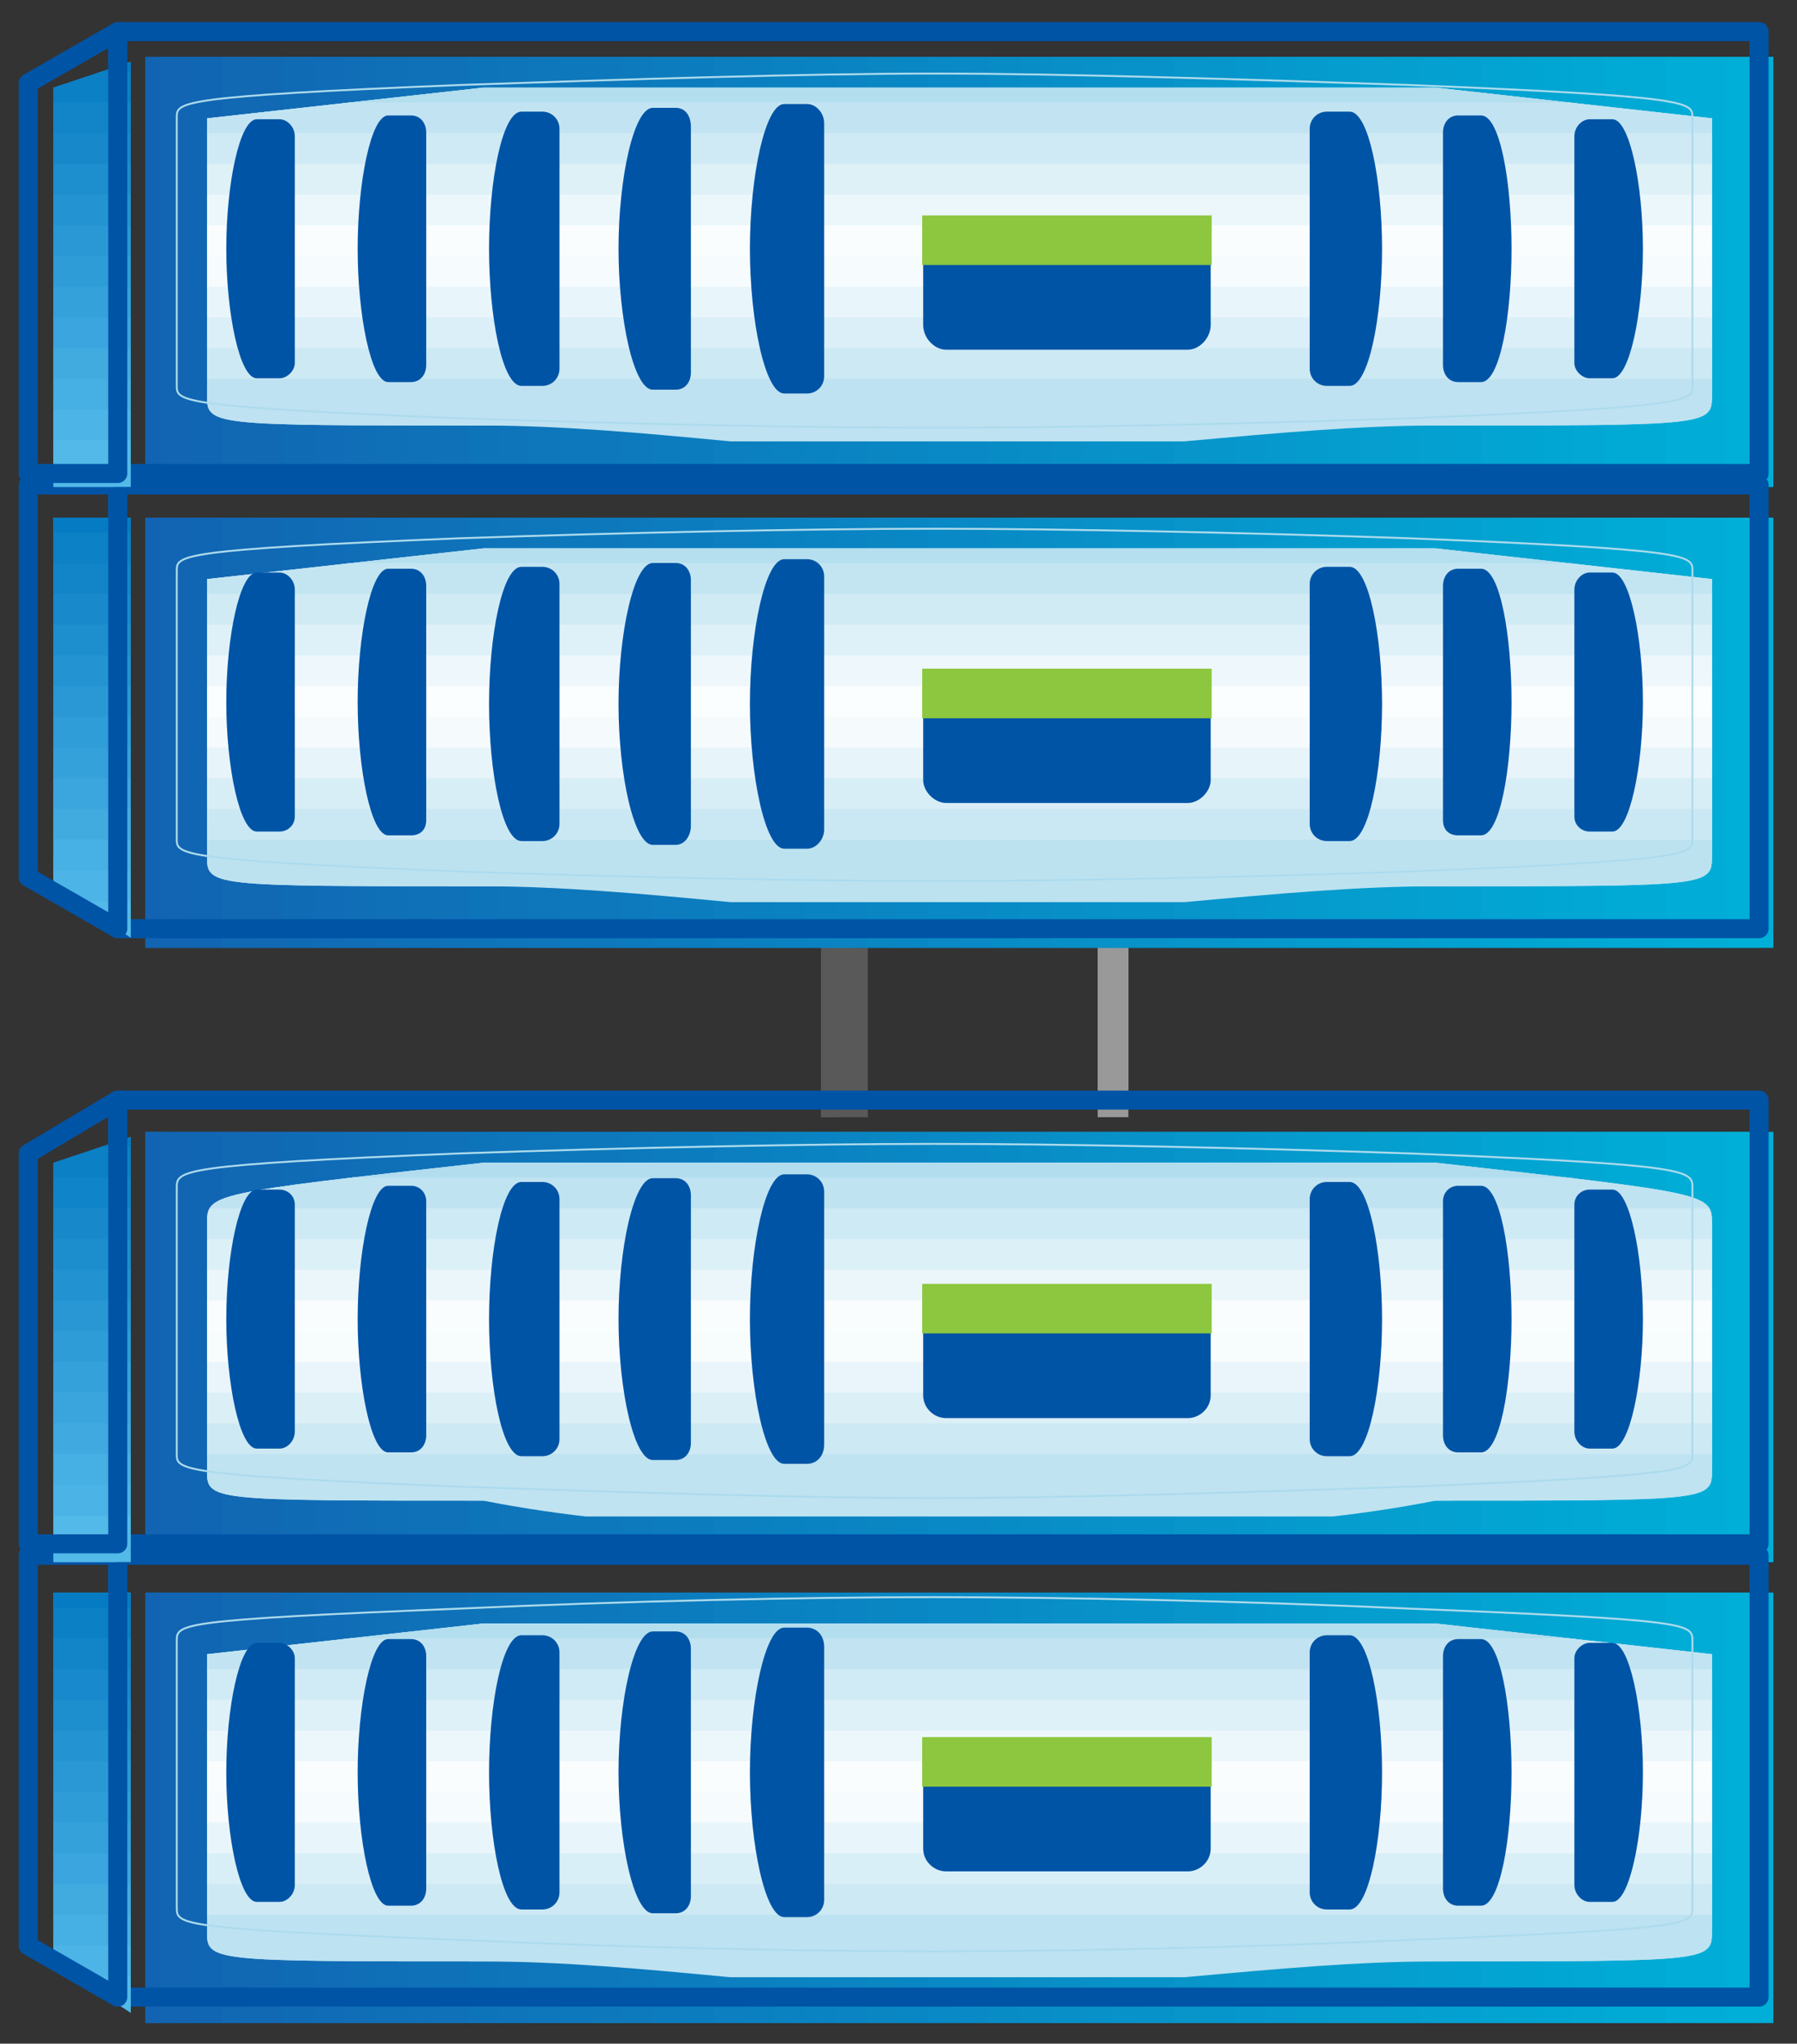 <svg xmlns="http://www.w3.org/2000/svg" xmlns:xlink="http://www.w3.org/1999/xlink" version="1.1" width="56.693" height="64.46">
  <rect width="100%" height="100%" fill="#333333" stroke="none"/>
  <title><![CDATA[FAS3000 Cluster]]></title>
  <g transform=" scale(1) ">
    <!--converted by libvisio2svg-->
    <g transform=" translate(-1.219,-1.112) ">
      <!--emf-blob start-->
      <g transform="translate(0.969, 0.969)">
        <defs>
          <clipPath id="clip-184803526">
            <path d="M 26.16,30.036 L 28.098,30.036 L 28.098,35.849 L 26.16,35.849 L 26.16,30.036 Z Z"/>
          </clipPath>
        </defs>
        <path clip-path="url(#clip-184803526)" d="M 25.191,29.067 L 25.191,34.88 L 26.16,34.88 L 26.16,29.067 L 25.191,29.067 Z" stroke-width="1px" stroke="#7C7C7C" fill="#7C7C7C"/>
        <path clip-path="url(#clip-184803526)" d="M 26.16,29.067 L 26.16,34.88 L 27.129,34.88 L 27.129,29.067 L 26.16,29.067 Z" stroke-width="1px" stroke="#595959" fill="#595959"/>
        <defs>
          <clipPath id="clip-412776091">
            <path d="M 34.88,30.036 L 35.849,30.036 L 35.849,35.849 L 34.88,35.849 L 34.88,30.036 Z Z"/>
          </clipPath>
        </defs>
        <path clip-path="url(#clip-412776091)" d="M 33.911,29.067 L 33.911,34.88 L 34.88,34.88 L 34.88,29.067 L 33.911,29.067 Z" stroke-width="1px" stroke="#3C3C3C" fill="#3C3C3C"/>
        <path clip-path="url(#clip-412776091)" d="M 34.88,29.067 L 34.88,34.88 L 35.849,34.88 L 35.849,29.067 L 34.88,29.067 Z" stroke-width="1px" stroke="#999999" fill="#999999"/>
        <path d="M 4.845,15.502 L 56.196,15.502 L 56.196,1.938 L 4.845,1.938 L 4.845,15.502 Z M 4.845,30.036 L 56.196,30.036 L 56.196,16.471 L 4.845,16.471 L 4.845,30.036 Z M 4.845,49.413 L 56.196,49.413 L 56.196,35.849 L 4.845,35.849 L 4.845,49.413 Z M 4.845,63.947 L 56.196,63.947 L 56.196,50.382 L 4.845,50.382 L 4.845,63.947 Z " fill="none" stroke="none"/>
        <defs>
          <clipPath id="clip-1424268980">
            <path d="M 4.845,15.502 L 56.196,15.502 L 56.196,1.938 L 4.845,1.938 L 4.845,15.502 Z M 4.845,30.036 L 56.196,30.036 L 56.196,16.471 L 4.845,16.471 L 4.845,30.036 Z M 4.845,49.413 L 56.196,49.413 L 56.196,35.849 L 4.845,35.849 L 4.845,49.413 Z M 4.845,63.947 L 56.196,63.947 L 56.196,50.382 L 4.845,50.382 L 4.845,63.947 Z Z"/>
          </clipPath>
        </defs>
        <path clip-path="url(#clip-1424268980)" d="M 3.876,0.969 L 3.876,63.947 L 4.845,63.947 L 4.845,0.969 L 3.876,0.969 Z" stroke-width="1px" stroke="#00B0D8" fill="#00B0D8"/>
        <path clip-path="url(#clip-1424268980)" d="M 4.845,0.969 L 4.845,63.947 L 5.813,63.947 L 5.813,0.969 L 4.845,0.969 Z" stroke-width="1px" stroke="#1263B2" fill="#1263B2"/>
        <path clip-path="url(#clip-1424268980)" d="M 5.813,0.969 L 5.813,63.947 L 6.782,63.947 L 6.782,0.969 L 5.813,0.969 Z" stroke-width="1px" stroke="#1165B2" fill="#1165B2"/>
        <path clip-path="url(#clip-1424268980)" d="M 6.782,0.969 L 6.782,63.947 L 7.751,63.947 L 7.751,0.969 L 6.782,0.969 Z" stroke-width="1px" stroke="#1166B3" fill="#1166B3"/>
        <path clip-path="url(#clip-1424268980)" d="M 7.751,0.969 L 7.751,63.947 L 8.72,63.947 L 8.72,0.969 L 7.751,0.969 Z" stroke-width="1px" stroke="#1168B3" fill="#1168B3"/>
        <path clip-path="url(#clip-1424268980)" d="M 8.72,0.969 L 8.72,63.947 L 9.689,63.947 L 9.689,0.969 L 8.72,0.969 Z" stroke-width="1px" stroke="#1169B4" fill="#1169B4"/>
        <path clip-path="url(#clip-1424268980)" d="M 9.689,0.969 L 9.689,63.947 L 10.658,63.947 L 10.658,0.969 L 9.689,0.969 Z" stroke-width="1px" stroke="#106BB5" fill="#106BB5"/>
        <path clip-path="url(#clip-1424268980)" d="M 10.658,0.969 L 10.658,63.947 L 11.627,63.947 L 11.627,0.969 L 10.658,0.969 Z" stroke-width="1px" stroke="#106CB6" fill="#106CB6"/>
        <path clip-path="url(#clip-1424268980)" d="M 11.627,0.969 L 11.627,63.947 L 12.596,63.947 L 12.596,0.969 L 11.627,0.969 Z" stroke-width="1px" stroke="#106EB7" fill="#106EB7"/>
        <path clip-path="url(#clip-1424268980)" d="M 12.596,0.969 L 12.596,63.947 L 13.565,63.947 L 13.565,0.969 L 12.596,0.969 Z" stroke-width="1px" stroke="#0F6FB7" fill="#0F6FB7"/>
        <path clip-path="url(#clip-1424268980)" d="M 13.565,0.969 L 13.565,63.947 L 14.533,63.947 L 14.533,0.969 L 13.565,0.969 Z" stroke-width="1px" stroke="#0F71B8" fill="#0F71B8"/>
        <path clip-path="url(#clip-1424268980)" d="M 14.533,0.969 L 14.533,63.947 L 15.502,63.947 L 15.502,0.969 L 14.533,0.969 Z" stroke-width="1px" stroke="#0F72B9" fill="#0F72B9"/>
        <path clip-path="url(#clip-1424268980)" d="M 15.502,0.969 L 15.502,63.947 L 16.471,63.947 L 16.471,0.969 L 15.502,0.969 Z" stroke-width="1px" stroke="#0E74BA" fill="#0E74BA"/>
        <path clip-path="url(#clip-1424268980)" d="M 16.471,0.969 L 16.471,63.947 L 17.44,63.947 L 17.44,0.969 L 16.471,0.969 Z" stroke-width="1px" stroke="#0E75BA" fill="#0E75BA"/>
        <path clip-path="url(#clip-1424268980)" d="M 17.44,0.969 L 17.44,63.947 L 18.409,63.947 L 18.409,0.969 L 17.44,0.969 Z" stroke-width="1px" stroke="#0E77BB" fill="#0E77BB"/>
        <path clip-path="url(#clip-1424268980)" d="M 18.409,0.969 L 18.409,63.947 L 19.378,63.947 L 19.378,0.969 L 18.409,0.969 Z" stroke-width="1px" stroke="#0D78BC" fill="#0D78BC"/>
        <path clip-path="url(#clip-1424268980)" d="M 19.378,0.969 L 19.378,63.947 L 20.347,63.947 L 20.347,0.969 L 19.378,0.969 Z" stroke-width="1px" stroke="#0D79BC" fill="#0D79BC"/>
        <path clip-path="url(#clip-1424268980)" d="M 20.347,0.969 L 20.347,63.947 L 21.316,63.947 L 21.316,0.969 L 20.347,0.969 Z" stroke-width="1px" stroke="#0C7ABD" fill="#0C7ABD"/>
        <path clip-path="url(#clip-1424268980)" d="M 21.316,0.969 L 21.316,63.947 L 22.285,63.947 L 22.285,0.969 L 21.316,0.969 Z" stroke-width="1px" stroke="#0C7CBE" fill="#0C7CBE"/>
        <path clip-path="url(#clip-1424268980)" d="M 22.285,0.969 L 22.285,63.947 L 23.253,63.947 L 23.253,0.969 L 22.285,0.969 Z" stroke-width="1px" stroke="#0B7DBF" fill="#0B7DBF"/>
        <path clip-path="url(#clip-1424268980)" d="M 23.253,0.969 L 23.253,63.947 L 24.222,63.947 L 24.222,0.969 L 23.253,0.969 Z" stroke-width="1px" stroke="#0B7FC0" fill="#0B7FC0"/>
        <path clip-path="url(#clip-1424268980)" d="M 24.222,0.969 L 24.222,63.947 L 25.191,63.947 L 25.191,0.969 L 24.222,0.969 Z" stroke-width="1px" stroke="#0B80C0" fill="#0B80C0"/>
        <path clip-path="url(#clip-1424268980)" d="M 25.191,0.969 L 25.191,63.947 L 26.16,63.947 L 26.16,0.969 L 25.191,0.969 Z" stroke-width="1px" stroke="#0A82C1" fill="#0A82C1"/>
        <path clip-path="url(#clip-1424268980)" d="M 26.16,0.969 L 26.16,63.947 L 27.129,63.947 L 27.129,0.969 L 26.16,0.969 Z" stroke-width="1px" stroke="#0A83C2" fill="#0A83C2"/>
        <path clip-path="url(#clip-1424268980)" d="M 27.129,0.969 L 27.129,63.947 L 28.098,63.947 L 28.098,0.969 L 27.129,0.969 Z" stroke-width="1px" stroke="#0A84C2" fill="#0A84C2"/>
        <path clip-path="url(#clip-1424268980)" d="M 28.098,0.969 L 28.098,63.947 L 29.067,63.947 L 29.067,0.969 L 28.098,0.969 Z" stroke-width="1px" stroke="#0A86C3" fill="#0A86C3"/>
        <path clip-path="url(#clip-1424268980)" d="M 29.067,0.969 L 29.067,63.947 L 30.036,63.947 L 30.036,0.969 L 29.067,0.969 Z" stroke-width="1px" stroke="#0987C4" fill="#0987C4"/>
        <path clip-path="url(#clip-1424268980)" d="M 30.036,0.969 L 30.036,63.947 L 31.005,63.947 L 31.005,0.969 L 30.036,0.969 Z" stroke-width="1px" stroke="#0989C5" fill="#0989C5"/>
        <path clip-path="url(#clip-1424268980)" d="M 31.005,0.969 L 31.005,63.947 L 31.973,63.947 L 31.973,0.969 L 31.005,0.969 Z" stroke-width="1px" stroke="#098AC6" fill="#098AC6"/>
        <path clip-path="url(#clip-1424268980)" d="M 31.973,0.969 L 31.973,63.947 L 32.942,63.947 L 32.942,0.969 L 31.973,0.969 Z" stroke-width="1px" stroke="#088CC6" fill="#088CC6"/>
        <path clip-path="url(#clip-1424268980)" d="M 32.942,0.969 L 32.942,63.947 L 33.911,63.947 L 33.911,0.969 L 32.942,0.969 Z" stroke-width="1px" stroke="#088DC7" fill="#088DC7"/>
        <path clip-path="url(#clip-1424268980)" d="M 33.911,0.969 L 33.911,63.947 L 34.88,63.947 L 34.88,0.969 L 33.911,0.969 Z" stroke-width="1px" stroke="#088FC7" fill="#088FC7"/>
        <path clip-path="url(#clip-1424268980)" d="M 34.88,0.969 L 34.88,63.947 L 35.849,63.947 L 35.849,0.969 L 34.88,0.969 Z" stroke-width="1px" stroke="#0890C8" fill="#0890C8"/>
        <path clip-path="url(#clip-1424268980)" d="M 35.849,0.969 L 35.849,63.947 L 36.818,63.947 L 36.818,0.969 L 35.849,0.969 Z" stroke-width="1px" stroke="#0792C9" fill="#0792C9"/>
        <path clip-path="url(#clip-1424268980)" d="M 36.818,0.969 L 36.818,63.947 L 37.787,63.947 L 37.787,0.969 L 36.818,0.969 Z" stroke-width="1px" stroke="#0793C9" fill="#0793C9"/>
        <path clip-path="url(#clip-1424268980)" d="M 37.787,0.969 L 37.787,63.947 L 38.756,63.947 L 38.756,0.969 L 37.787,0.969 Z" stroke-width="1px" stroke="#0795CA" fill="#0795CA"/>
        <path clip-path="url(#clip-1424268980)" d="M 38.756,0.969 L 38.756,63.947 L 39.725,63.947 L 39.725,0.969 L 38.756,0.969 Z" stroke-width="1px" stroke="#0696CB" fill="#0696CB"/>
        <path clip-path="url(#clip-1424268980)" d="M 39.725,0.969 L 39.725,63.947 L 40.694,63.947 L 40.694,0.969 L 39.725,0.969 Z" stroke-width="1px" stroke="#0698CC" fill="#0698CC"/>
        <path clip-path="url(#clip-1424268980)" d="M 40.694,0.969 L 40.694,63.947 L 41.662,63.947 L 41.662,0.969 L 40.694,0.969 Z" stroke-width="1px" stroke="#0699CD" fill="#0699CD"/>
        <path clip-path="url(#clip-1424268980)" d="M 41.662,0.969 L 41.662,63.947 L 42.631,63.947 L 42.631,0.969 L 41.662,0.969 Z" stroke-width="1px" stroke="#059BCD" fill="#059BCD"/>
        <path clip-path="url(#clip-1424268980)" d="M 42.631,0.969 L 42.631,63.947 L 43.6,63.947 L 43.6,0.969 L 42.631,0.969 Z" stroke-width="1px" stroke="#059CCE" fill="#059CCE"/>
        <path clip-path="url(#clip-1424268980)" d="M 43.6,0.969 L 43.6,63.947 L 44.569,63.947 L 44.569,0.969 L 43.6,0.969 Z" stroke-width="1px" stroke="#059ECE" fill="#059ECE"/>
        <path clip-path="url(#clip-1424268980)" d="M 44.569,0.969 L 44.569,63.947 L 45.538,63.947 L 45.538,0.969 L 44.569,0.969 Z" stroke-width="1px" stroke="#049FCF" fill="#049FCF"/>
        <path clip-path="url(#clip-1424268980)" d="M 45.538,0.969 L 45.538,63.947 L 46.507,63.947 L 46.507,0.969 L 45.538,0.969 Z" stroke-width="1px" stroke="#04A0D0" fill="#04A0D0"/>
        <path clip-path="url(#clip-1424268980)" d="M 46.507,0.969 L 46.507,63.947 L 47.476,63.947 L 47.476,0.969 L 46.507,0.969 Z" stroke-width="1px" stroke="#03A1D1" fill="#03A1D1"/>
        <path clip-path="url(#clip-1424268980)" d="M 47.476,0.969 L 47.476,63.947 L 48.445,63.947 L 48.445,0.969 L 47.476,0.969 Z" stroke-width="1px" stroke="#03A3D2" fill="#03A3D2"/>
        <path clip-path="url(#clip-1424268980)" d="M 48.445,0.969 L 48.445,63.947 L 49.413,63.947 L 49.413,0.969 L 48.445,0.969 Z" stroke-width="1px" stroke="#02A4D2" fill="#02A4D2"/>
        <path clip-path="url(#clip-1424268980)" d="M 49.413,0.969 L 49.413,63.947 L 50.382,63.947 L 50.382,0.969 L 49.413,0.969 Z" stroke-width="1px" stroke="#02A6D3" fill="#02A6D3"/>
        <path clip-path="url(#clip-1424268980)" d="M 50.382,0.969 L 50.382,63.947 L 51.351,63.947 L 51.351,0.969 L 50.382,0.969 Z" stroke-width="1px" stroke="#02A7D4" fill="#02A7D4"/>
        <path clip-path="url(#clip-1424268980)" d="M 51.351,0.969 L 51.351,63.947 L 52.32,63.947 L 52.32,0.969 L 51.351,0.969 Z" stroke-width="1px" stroke="#01A9D5" fill="#01A9D5"/>
        <path clip-path="url(#clip-1424268980)" d="M 52.32,0.969 L 52.32,63.947 L 53.289,63.947 L 53.289,0.969 L 52.32,0.969 Z" stroke-width="1px" stroke="#01AAD5" fill="#01AAD5"/>
        <path clip-path="url(#clip-1424268980)" d="M 53.289,0.969 L 53.289,63.947 L 54.258,63.947 L 54.258,0.969 L 53.289,0.969 Z" stroke-width="1px" stroke="#01ACD6" fill="#01ACD6"/>
        <path clip-path="url(#clip-1424268980)" d="M 54.258,0.969 L 54.258,63.947 L 55.227,63.947 L 55.227,0.969 L 54.258,0.969 Z" stroke-width="1px" stroke="#01ADD7" fill="#01ADD7"/>
        <path clip-path="url(#clip-1424268980)" d="M 55.227,0.969 L 55.227,63.947 L 56.196,63.947 L 56.196,0.969 L 55.227,0.969 Z" stroke-width="1px" stroke="#00AFD7" fill="#00AFD7"/>
        <g transform="matrix(0.062 0 0 0.062 0 0)">
          <path d="M 63.947,243.192 L 899.132,243.192 L 899.132,18.409 L 63.947,18.409 L 63.947,243.192 M 63.947,474.757 L 899.132,474.757 L 899.132,249.005 L 63.947,249.005 L 63.947,474.757 M 63.947,787.709 L 899.132,787.709 L 899.132,561.957 L 63.947,561.957 L 63.947,787.709 M 63.947,1018.305 L 899.132,1018.305 L 899.132,793.522 L 63.947,793.522 L 63.947,1018.305 " stroke="#0054A6" stroke-width="9.689" stroke-linecap="round" stroke-linejoin="round" fill="none"/>
        </g>
        <g transform="matrix(1 0 0 1 0 0)">
          <path d="M 15.502,2.907 C 6.782,3.876 6.782,3.876 6.782,3.876 L 6.782,12.596 C 6.782,13.565 6.782,13.565 15.502,13.565 C 20.347,13.565 26.16,14.533 30.036,14.533 C 34.88,14.533 40.694,13.565 45.538,13.565 C 54.258,13.565 54.258,13.565 54.258,12.596 L 54.258,3.876 C 54.258,3.876 54.258,3.876 45.538,2.907 C 40.694,2.907 34.88,2.907 30.036,2.907 C 26.16,2.907 20.347,2.907 15.502,2.907 Z " fill="none" stroke="none"/>
          <defs>
            <clipPath id="clip-1911759956">
              <path d="M 15.502,2.907 C 6.782,3.876 6.782,3.876 6.782,3.876 L 6.782,12.596 C 6.782,13.565 6.782,13.565 15.502,13.565 C 20.347,13.565 26.16,14.533 30.036,14.533 C 34.88,14.533 40.694,13.565 45.538,13.565 C 54.258,13.565 54.258,13.565 54.258,12.596 L 54.258,3.876 C 54.258,3.876 54.258,3.876 45.538,2.907 C 40.694,2.907 34.88,2.907 30.036,2.907 C 26.16,2.907 20.347,2.907 15.502,2.907 Z"/>
            </clipPath>
          </defs>
          <path clip-path="url(#clip-1911759956)" d="M 5.813,1.938 L 5.813,2.907 L 54.258,2.907 L 54.258,1.938 L 5.813,1.938 Z" stroke-width="1px" stroke="#B5DFEF" fill="#B5DFEF"/>
          <path clip-path="url(#clip-1911759956)" d="M 5.813,2.907 L 5.813,3.876 L 54.258,3.876 L 54.258,2.907 L 5.813,2.907 Z" stroke-width="1px" stroke="#B3DEEE" fill="#B3DEEE"/>
          <path clip-path="url(#clip-1911759956)" d="M 5.813,3.876 L 5.813,4.845 L 54.258,4.845 L 54.258,3.876 L 5.813,3.876 Z" stroke-width="1px" stroke="#C2E4F2" fill="#C2E4F2"/>
          <path clip-path="url(#clip-1911759956)" d="M 5.813,4.845 L 5.813,5.813 L 54.258,5.813 L 54.258,4.845 L 5.813,4.845 Z" stroke-width="1px" stroke="#D0EAF5" fill="#D0EAF5"/>
          <path clip-path="url(#clip-1911759956)" d="M 5.813,5.813 L 5.813,6.782 L 54.258,6.782 L 54.258,5.813 L 5.813,5.813 Z" stroke-width="1px" stroke="#DDF1F7" fill="#DDF1F7"/>
          <path clip-path="url(#clip-1911759956)" d="M 5.813,6.782 L 5.813,7.751 L 54.258,7.751 L 54.258,6.782 L 5.813,6.782 Z" stroke-width="1px" stroke="#ECF7FB" fill="#ECF7FB"/>
          <path clip-path="url(#clip-1911759956)" d="M 5.813,7.751 L 5.813,8.72 L 54.258,8.72 L 54.258,7.751 L 5.813,7.751 Z" stroke-width="1px" stroke="#FAFDFE" fill="#FAFDFE"/>
          <path clip-path="url(#clip-1911759956)" d="M 5.813,8.72 L 5.813,9.689 L 54.258,9.689 L 54.258,8.72 L 5.813,8.72 Z" stroke-width="1px" stroke="#F6FBFD" fill="#F6FBFD"/>
          <path clip-path="url(#clip-1911759956)" d="M 5.813,9.689 L 5.813,10.658 L 54.258,10.658 L 54.258,9.689 L 5.813,9.689 Z" stroke-width="1px" stroke="#E8F5FA" fill="#E8F5FA"/>
          <path clip-path="url(#clip-1911759956)" d="M 5.813,10.658 L 5.813,11.627 L 54.258,11.627 L 54.258,10.658 L 5.813,10.658 Z" stroke-width="1px" stroke="#DAEFF7" fill="#DAEFF7"/>
          <path clip-path="url(#clip-1911759956)" d="M 5.813,11.627 L 5.813,12.596 L 54.258,12.596 L 54.258,11.627 L 5.813,11.627 Z" stroke-width="1px" stroke="#CCE9F4" fill="#CCE9F4"/>
          <path clip-path="url(#clip-1911759956)" d="M 5.813,12.596 L 5.813,13.565 L 54.258,13.565 L 54.258,12.596 L 5.813,12.596 Z" stroke-width="1px" stroke="#BEE2F1" fill="#BEE2F1"/>
        </g>
        <g transform="matrix(0.062 0 0 0.062 0 0)">
          <path d="M 238.347,45.538 C 93.983,51.351 93.983,54.258 93.983,62.009 L 93.983,198.623 C 93.983,206.374 93.983,209.281 238.347,215.094 C 322.641,218.001 414.686,219.938 479.601,219.938 C 544.517,219.938 636.562,218.001 720.856,215.094 C 865.22,209.281 865.22,206.374 865.22,198.623 L 865.22,62.009 C 865.22,54.258 865.22,51.351 720.856,45.538 C 636.562,42.631 544.517,39.725 479.601,39.725 C 414.686,39.725 322.641,42.631 238.347,45.538 " stroke="#ADDBED" stroke-width="0.969" stroke-linecap="butt" stroke-linejoin="round" fill="none"/>
        </g>
        <g transform="matrix(1 0 0 1 0 0)">
          <path d="M 15.502,17.44 C 6.782,18.409 6.782,18.409 6.782,18.409 L 6.782,27.129 C 6.782,28.098 6.782,28.098 15.502,28.098 C 20.347,28.098 26.16,29.067 30.036,29.067 C 34.88,29.067 40.694,28.098 45.538,28.098 C 54.258,28.098 54.258,28.098 54.258,27.129 L 54.258,18.409 C 54.258,18.409 54.258,18.409 45.538,17.44 C 40.694,17.44 34.88,17.44 30.036,17.44 C 26.16,17.44 20.347,17.44 15.502,17.44 Z " fill="none" stroke="none"/>
          <defs>
            <clipPath id="clip-749241873">
              <path d="M 15.502,17.44 C 6.782,18.409 6.782,18.409 6.782,18.409 L 6.782,27.129 C 6.782,28.098 6.782,28.098 15.502,28.098 C 20.347,28.098 26.16,29.067 30.036,29.067 C 34.88,29.067 40.694,28.098 45.538,28.098 C 54.258,28.098 54.258,28.098 54.258,27.129 L 54.258,18.409 C 54.258,18.409 54.258,18.409 45.538,17.44 C 40.694,17.44 34.88,17.44 30.036,17.44 C 26.16,17.44 20.347,17.44 15.502,17.44 Z"/>
            </clipPath>
          </defs>
          <path clip-path="url(#clip-749241873)" d="M 5.813,16.471 L 5.813,17.44 L 54.258,17.44 L 54.258,16.471 L 5.813,16.471 Z" stroke-width="1px" stroke="#B3DEEE" fill="#B3DEEE"/>
          <path clip-path="url(#clip-749241873)" d="M 5.813,17.44 L 5.813,18.409 L 54.258,18.409 L 54.258,17.44 L 5.813,17.44 Z" stroke-width="1px" stroke="#B5DFEF" fill="#B5DFEF"/>
          <path clip-path="url(#clip-749241873)" d="M 5.813,18.409 L 5.813,19.378 L 54.258,19.378 L 54.258,18.409 L 5.813,18.409 Z" stroke-width="1px" stroke="#C3E5F2" fill="#C3E5F2"/>
          <path clip-path="url(#clip-749241873)" d="M 5.813,19.378 L 5.813,20.347 L 54.258,20.347 L 54.258,19.378 L 5.813,19.378 Z" stroke-width="1px" stroke="#D1EBF5" fill="#D1EBF5"/>
          <path clip-path="url(#clip-749241873)" d="M 5.813,20.347 L 5.813,21.316 L 54.258,21.316 L 54.258,20.347 L 5.813,20.347 Z" stroke-width="1px" stroke="#DFF1F8" fill="#DFF1F8"/>
          <path clip-path="url(#clip-749241873)" d="M 5.813,21.316 L 5.813,22.285 L 54.258,22.285 L 54.258,21.316 L 5.813,21.316 Z" stroke-width="1px" stroke="#EEF7FC" fill="#EEF7FC"/>
          <path clip-path="url(#clip-749241873)" d="M 5.813,22.285 L 5.813,23.253 L 54.258,23.253 L 54.258,22.285 L 5.813,22.285 Z" stroke-width="1px" stroke="#FBFEFE" fill="#FBFEFE"/>
          <path clip-path="url(#clip-749241873)" d="M 5.813,23.253 L 5.813,24.222 L 54.258,24.222 L 54.258,23.253 L 5.813,23.253 Z" stroke-width="1px" stroke="#F5FBFD" fill="#F5FBFD"/>
          <path clip-path="url(#clip-749241873)" d="M 5.813,24.222 L 5.813,25.191 L 54.258,25.191 L 54.258,24.222 L 5.813,24.222 Z" stroke-width="1px" stroke="#E7F4FA" fill="#E7F4FA"/>
          <path clip-path="url(#clip-749241873)" d="M 5.813,25.191 L 5.813,26.16 L 54.258,26.16 L 54.258,25.191 L 5.813,25.191 Z" stroke-width="1px" stroke="#D8EEF6" fill="#D8EEF6"/>
          <path clip-path="url(#clip-749241873)" d="M 5.813,26.16 L 5.813,27.129 L 54.258,27.129 L 54.258,26.16 L 5.813,26.16 Z" stroke-width="1px" stroke="#CAE8F4" fill="#CAE8F4"/>
          <path clip-path="url(#clip-749241873)" d="M 5.813,27.129 L 5.813,28.098 L 54.258,28.098 L 54.258,27.129 L 5.813,27.129 Z" stroke-width="1px" stroke="#BCE2F0" fill="#BCE2F0"/>
        </g>
        <g transform="matrix(0.062 0 0 0.062 0 0)">
          <path d="M 238.347,276.134 C 93.983,281.947 93.983,284.854 93.983,292.605 L 93.983,429.219 C 93.983,436.97 93.983,439.877 238.347,445.69 C 322.641,448.597 414.686,450.535 479.601,450.535 C 544.517,450.535 636.562,448.597 720.856,445.69 C 865.22,439.877 865.22,436.97 865.22,429.219 L 865.22,292.605 C 865.22,284.854 865.22,281.947 720.856,276.134 C 636.562,273.228 544.517,271.29 479.601,271.29 C 414.686,271.29 322.641,273.228 238.347,276.134 " stroke="#ADDBED" stroke-width="0.969" stroke-linecap="butt" stroke-linejoin="round" fill="none"/>
        </g>
        <g transform="matrix(1 0 0 1 0 0)">
          <path d="M 15.502,36.818 C 6.782,37.787 6.782,37.787 6.782,38.756 L 6.782,46.507 C 6.782,47.476 6.782,47.476 15.502,47.476 C 20.347,48.445 26.16,48.445 30.036,48.445 C 34.88,48.445 40.694,48.445 45.538,47.476 C 54.258,47.476 54.258,47.476 54.258,46.507 L 54.258,38.756 C 54.258,37.787 54.258,37.787 45.538,36.818 C 40.694,36.818 34.88,36.818 30.036,36.818 C 26.16,36.818 20.347,36.818 15.502,36.818 Z " fill="none" stroke="none"/>
          <defs>
            <clipPath id="clip-137806862">
              <path d="M 15.502,36.818 C 6.782,37.787 6.782,37.787 6.782,38.756 L 6.782,46.507 C 6.782,47.476 6.782,47.476 15.502,47.476 C 20.347,48.445 26.16,48.445 30.036,48.445 C 34.88,48.445 40.694,48.445 45.538,47.476 C 54.258,47.476 54.258,47.476 54.258,46.507 L 54.258,38.756 C 54.258,37.787 54.258,37.787 45.538,36.818 C 40.694,36.818 34.88,36.818 30.036,36.818 C 26.16,36.818 20.347,36.818 15.502,36.818 Z"/>
            </clipPath>
          </defs>
          <path clip-path="url(#clip-137806862)" d="M 5.813,35.849 L 5.813,36.818 L 54.258,36.818 L 54.258,35.849 L 5.813,35.849 Z" stroke-width="1px" stroke="#B6E0EF" fill="#B6E0EF"/>
          <path clip-path="url(#clip-137806862)" d="M 5.813,36.818 L 5.813,37.787 L 54.258,37.787 L 54.258,36.818 L 5.813,36.818 Z" stroke-width="1px" stroke="#B2DDEE" fill="#B2DDEE"/>
          <path clip-path="url(#clip-137806862)" d="M 5.813,37.787 L 5.813,38.756 L 54.258,38.756 L 54.258,37.787 L 5.813,37.787 Z" stroke-width="1px" stroke="#C0E3F2" fill="#C0E3F2"/>
          <path clip-path="url(#clip-137806862)" d="M 5.813,38.756 L 5.813,39.725 L 54.258,39.725 L 54.258,38.756 L 5.813,38.756 Z" stroke-width="1px" stroke="#CEEAF4" fill="#CEEAF4"/>
          <path clip-path="url(#clip-137806862)" d="M 5.813,39.725 L 5.813,40.694 L 54.258,40.694 L 54.258,39.725 L 5.813,39.725 Z" stroke-width="1px" stroke="#DCF0F7" fill="#DCF0F7"/>
          <path clip-path="url(#clip-137806862)" d="M 5.813,40.694 L 5.813,41.662 L 54.258,41.662 L 54.258,40.694 L 5.813,40.694 Z" stroke-width="1px" stroke="#EBF6FB" fill="#EBF6FB"/>
          <path clip-path="url(#clip-137806862)" d="M 5.813,41.662 L 5.813,42.631 L 54.258,42.631 L 54.258,41.662 L 5.813,41.662 Z" stroke-width="1px" stroke="#F9FDFE" fill="#F9FDFE"/>
          <path clip-path="url(#clip-137806862)" d="M 5.813,42.631 L 5.813,43.6 L 54.258,43.6 L 54.258,42.631 L 5.813,42.631 Z" stroke-width="1px" stroke="#F7FCFD" fill="#F7FCFD"/>
          <path clip-path="url(#clip-137806862)" d="M 5.813,43.6 L 5.813,44.569 L 54.258,44.569 L 54.258,43.6 L 5.813,43.6 Z" stroke-width="1px" stroke="#EAF5FB" fill="#EAF5FB"/>
          <path clip-path="url(#clip-137806862)" d="M 5.813,44.569 L 5.813,45.538 L 54.258,45.538 L 54.258,44.569 L 5.813,44.569 Z" stroke-width="1px" stroke="#DBEFF7" fill="#DBEFF7"/>
          <path clip-path="url(#clip-137806862)" d="M 5.813,45.538 L 5.813,46.507 L 54.258,46.507 L 54.258,45.538 L 5.813,45.538 Z" stroke-width="1px" stroke="#CDE9F4" fill="#CDE9F4"/>
          <path clip-path="url(#clip-137806862)" d="M 5.813,46.507 L 5.813,47.476 L 54.258,47.476 L 54.258,46.507 L 5.813,46.507 Z" stroke-width="1px" stroke="#BFE3F1" fill="#BFE3F1"/>
        </g>
        <g transform="matrix(0.062 0 0 0.062 0 0)">
          <path d="M 238.347,589.086 C 93.983,594.9 93.983,597.806 93.983,606.526 L 93.983,742.171 C 93.983,749.922 93.983,752.829 238.347,758.642 C 322.641,761.549 414.686,764.456 479.601,764.456 C 544.517,764.456 636.562,761.549 720.856,758.642 C 865.22,752.829 865.22,749.922 865.22,742.171 L 865.22,606.526 C 865.22,597.806 865.22,594.9 720.856,589.086 C 636.562,586.179 544.517,584.242 479.601,584.242 C 414.686,584.242 322.641,586.179 238.347,589.086 " stroke="#ADDBED" stroke-width="0.969" stroke-linecap="butt" stroke-linejoin="round" fill="none"/>
        </g>
        <g transform="matrix(1 0 0 1 0 0)">
          <path d="M 15.502,51.351 C 6.782,52.32 6.782,52.32 6.782,52.32 L 6.782,61.04 C 6.782,62.009 6.782,62.009 15.502,62.009 C 20.347,62.009 26.16,62.978 30.036,62.978 C 34.88,62.978 40.694,62.009 45.538,62.009 C 54.258,62.009 54.258,62.009 54.258,61.04 L 54.258,52.32 C 54.258,52.32 54.258,52.32 45.538,51.351 C 40.694,51.351 34.88,51.351 30.036,51.351 C 26.16,51.351 20.347,51.351 15.502,51.351 Z " fill="none" stroke="none"/>
          <defs>
            <clipPath id="clip-42999170">
              <path d="M 15.502,51.351 C 6.782,52.32 6.782,52.32 6.782,52.32 L 6.782,61.04 C 6.782,62.009 6.782,62.009 15.502,62.009 C 20.347,62.009 26.16,62.978 30.036,62.978 C 34.88,62.978 40.694,62.009 45.538,62.009 C 54.258,62.009 54.258,62.009 54.258,61.04 L 54.258,52.32 C 54.258,52.32 54.258,52.32 45.538,51.351 C 40.694,51.351 34.88,51.351 30.036,51.351 C 26.16,51.351 20.347,51.351 15.502,51.351 Z"/>
            </clipPath>
          </defs>
          <path clip-path="url(#clip-42999170)" d="M 5.813,50.382 L 5.813,51.351 L 54.258,51.351 L 54.258,50.382 L 5.813,50.382 Z" stroke-width="1px" stroke="#B5DFEF" fill="#B5DFEF"/>
          <path clip-path="url(#clip-42999170)" d="M 5.813,51.351 L 5.813,52.32 L 54.258,52.32 L 54.258,51.351 L 5.813,51.351 Z" stroke-width="1px" stroke="#B3DEEE" fill="#B3DEEE"/>
          <path clip-path="url(#clip-42999170)" d="M 5.813,52.32 L 5.813,53.289 L 54.258,53.289 L 54.258,52.32 L 5.813,52.32 Z" stroke-width="1px" stroke="#C2E4F2" fill="#C2E4F2"/>
          <path clip-path="url(#clip-42999170)" d="M 5.813,53.289 L 5.813,54.258 L 54.258,54.258 L 54.258,53.289 L 5.813,53.289 Z" stroke-width="1px" stroke="#D0EBF5" fill="#D0EBF5"/>
          <path clip-path="url(#clip-42999170)" d="M 5.813,54.258 L 5.813,55.227 L 54.258,55.227 L 54.258,54.258 L 5.813,54.258 Z" stroke-width="1px" stroke="#DEF1F8" fill="#DEF1F8"/>
          <path clip-path="url(#clip-42999170)" d="M 5.813,55.227 L 5.813,56.196 L 54.258,56.196 L 54.258,55.227 L 5.813,55.227 Z" stroke-width="1px" stroke="#ECF7FB" fill="#ECF7FB"/>
          <path clip-path="url(#clip-42999170)" d="M 5.813,56.196 L 5.813,57.165 L 54.258,57.165 L 54.258,56.196 L 5.813,56.196 Z" stroke-width="1px" stroke="#FAFDFE" fill="#FAFDFE"/>
          <path clip-path="url(#clip-42999170)" d="M 5.813,57.165 L 5.813,58.133 L 54.258,58.133 L 54.258,57.165 L 5.813,57.165 Z" stroke-width="1px" stroke="#F6FBFD" fill="#F6FBFD"/>
          <path clip-path="url(#clip-42999170)" d="M 5.813,58.133 L 5.813,59.102 L 54.258,59.102 L 54.258,58.133 L 5.813,58.133 Z" stroke-width="1px" stroke="#E8F5FA" fill="#E8F5FA"/>
          <path clip-path="url(#clip-42999170)" d="M 5.813,59.102 L 5.813,60.071 L 54.258,60.071 L 54.258,59.102 L 5.813,59.102 Z" stroke-width="1px" stroke="#D9EFF7" fill="#D9EFF7"/>
          <path clip-path="url(#clip-42999170)" d="M 5.813,60.071 L 5.813,61.04 L 54.258,61.04 L 54.258,60.071 L 5.813,60.071 Z" stroke-width="1px" stroke="#CCE9F4" fill="#CCE9F4"/>
          <path clip-path="url(#clip-42999170)" d="M 5.813,61.04 L 5.813,62.009 L 54.258,62.009 L 54.258,61.04 L 5.813,61.04 Z" stroke-width="1px" stroke="#BDE2F1" fill="#BDE2F1"/>
        </g>
        <g transform="matrix(0.062 0 0 0.062 0 0)">
          <path d="M 238.347,820.651 C 93.983,826.465 93.983,828.403 93.983,837.122 L 93.983,972.767 C 93.983,981.487 93.983,983.425 238.347,989.239 C 322.641,993.114 414.686,995.052 479.601,995.052 C 544.517,995.052 636.562,993.114 720.856,989.239 C 865.22,983.425 865.22,981.487 865.22,972.767 L 865.22,837.122 C 865.22,828.403 865.22,826.465 720.856,820.651 C 636.562,816.776 544.517,814.838 479.601,814.838 C 414.686,814.838 322.641,816.776 238.347,820.651 " stroke="#ADDBED" stroke-width="0.969" stroke-linecap="butt" stroke-linejoin="round" fill="none"/>
        </g>
        <g transform="matrix(1 0 0 1 0 0)">
</g>
        <g transform="matrix(0.062 0 0 0.062 0 0)">
          <path d="M 318.765,903.976 C 318.765,868.127 326.517,832.278 336.205,832.278 L 347.832,832.278 C 352.677,832.278 355.583,836.154 355.583,840.998 L 355.583,966.954 C 355.583,971.798 352.677,975.674 347.832,975.674 L 336.205,975.674 C 326.517,975.674 318.765,939.825 318.765,903.976 Z M 423.406,968.892 C 423.406,973.736 419.53,977.612 414.686,977.612 L 403.059,977.612 C 393.37,977.612 385.619,940.794 385.619,903.976 C 385.619,867.158 393.37,830.34 403.059,830.34 L 414.686,830.34 C 419.53,830.34 423.406,834.216 423.406,840.029 L 423.406,968.892 Z M 154.054,961.141 C 154.054,965.985 150.178,969.861 146.303,969.861 L 134.676,969.861 C 125.956,969.861 119.174,936.918 119.174,903.976 C 119.174,871.034 125.956,838.091 134.676,838.091 L 146.303,838.091 C 150.178,838.091 154.054,841.967 154.054,845.842 L 154.054,961.141 Z M 186.027,903.976 C 186.027,870.065 192.81,836.154 201.53,836.154 L 213.156,836.154 C 218.001,836.154 220.907,840.029 220.907,844.874 L 220.907,963.078 C 220.907,967.923 218.001,971.798 213.156,971.798 L 201.53,971.798 C 192.81,971.798 186.027,937.887 186.027,903.976 Z M 252.881,903.976 C 252.881,869.096 259.663,834.216 269.352,834.216 L 280.01,834.216 C 284.854,834.216 288.73,838.091 288.73,842.936 L 288.73,965.016 C 288.73,969.861 284.854,973.736 280.01,973.736 L 269.352,973.736 C 259.663,973.736 252.881,938.856 252.881,903.976 Z M 707.291,903.976 C 707.291,869.096 700.509,834.216 690.82,834.216 L 679.193,834.216 C 674.349,834.216 670.473,838.091 670.473,842.936 L 670.473,965.016 C 670.473,969.861 674.349,973.736 679.193,973.736 L 690.82,973.736 C 700.509,973.736 707.291,938.856 707.291,903.976 Z M 773.176,903.976 C 773.176,870.065 767.362,836.154 757.673,836.154 L 746.047,836.154 C 741.202,836.154 738.296,840.029 738.296,844.874 L 738.296,963.078 C 738.296,967.923 741.202,971.798 746.047,971.798 L 757.673,971.798 C 767.362,971.798 773.176,937.887 773.176,903.976 Z M 805.149,961.141 C 805.149,965.985 809.025,969.861 812.9,969.861 L 824.527,969.861 C 833.247,969.861 840.029,936.918 840.029,903.976 C 840.029,871.034 833.247,838.091 824.527,838.091 L 812.9,838.091 C 809.025,838.091 805.149,841.967 805.149,845.842 L 805.149,961.141 Z M 473.788,910.758 L 473.788,942.732 C 473.788,949.514 479.601,954.358 485.415,954.358 L 608.464,954.358 C 614.277,954.358 620.091,949.514 620.091,942.732 L 620.091,910.758 L 473.788,910.758 Z M 318.765,673.38 C 318.765,637.531 326.517,601.682 336.205,601.682 L 347.832,601.682 C 352.677,601.682 355.583,605.557 355.583,610.402 L 355.583,736.358 C 355.583,741.202 352.677,745.078 347.832,745.078 L 336.205,745.078 C 326.517,745.078 318.765,709.229 318.765,673.38 Z M 423.406,737.327 C 423.406,743.14 419.53,747.016 414.686,747.016 L 403.059,747.016 C 393.37,747.016 385.619,710.198 385.619,673.38 C 385.619,636.562 393.37,599.744 403.059,599.744 L 414.686,599.744 C 419.53,599.744 423.406,603.62 423.406,608.464 L 423.406,737.327 Z M 154.054,730.544 C 154.054,735.389 150.178,739.264 146.303,739.264 L 134.676,739.264 C 125.956,739.264 119.174,706.322 119.174,673.38 C 119.174,640.438 125.956,607.495 134.676,607.495 L 146.303,607.495 C 150.178,607.495 154.054,610.402 154.054,615.246 L 154.054,730.544 Z M 186.027,673.38 C 186.027,639.469 192.81,605.557 201.53,605.557 L 213.156,605.557 C 218.001,605.557 220.907,609.433 220.907,613.308 L 220.907,732.482 C 220.907,737.327 218.001,741.202 213.156,741.202 L 201.53,741.202 C 192.81,741.202 186.027,707.291 186.027,673.38 Z M 252.881,673.38 C 252.881,638.5 259.663,603.62 269.352,603.62 L 280.01,603.62 C 284.854,603.62 288.73,607.495 288.73,612.34 L 288.73,734.42 C 288.73,739.264 284.854,743.14 280.01,743.14 L 269.352,743.14 C 259.663,743.14 252.881,708.26 252.881,673.38 Z M 707.291,673.38 C 707.291,638.5 700.509,603.62 690.82,603.62 L 679.193,603.62 C 674.349,603.62 670.473,607.495 670.473,612.34 L 670.473,734.42 C 670.473,739.264 674.349,743.14 679.193,743.14 L 690.82,743.14 C 700.509,743.14 707.291,708.26 707.291,673.38 Z M 773.176,673.38 C 773.176,639.469 767.362,605.557 757.673,605.557 L 746.047,605.557 C 741.202,605.557 738.296,609.433 738.296,613.308 L 738.296,732.482 C 738.296,737.327 741.202,741.202 746.047,741.202 L 757.673,741.202 C 767.362,741.202 773.176,707.291 773.176,673.38 Z M 805.149,730.544 C 805.149,735.389 809.025,739.264 812.9,739.264 L 824.527,739.264 C 833.247,739.264 840.029,706.322 840.029,673.38 C 840.029,640.438 833.247,607.495 824.527,607.495 L 812.9,607.495 C 809.025,607.495 805.149,610.402 805.149,615.246 L 805.149,730.544 Z M 473.788,680.162 L 473.788,712.135 C 473.788,718.918 479.601,723.762 485.415,723.762 L 608.464,723.762 C 614.277,723.762 620.091,718.918 620.091,712.135 L 620.091,680.162 L 473.788,680.162 Z M 318.765,360.428 C 318.765,324.579 326.517,288.73 336.205,288.73 L 347.832,288.73 C 352.677,288.73 355.583,292.605 355.583,297.45 L 355.583,422.437 C 355.583,427.281 352.677,432.126 347.832,432.126 L 336.205,432.126 C 326.517,432.126 318.765,396.277 318.765,360.428 Z M 423.406,424.375 C 423.406,429.219 419.53,434.063 414.686,434.063 L 403.059,434.063 C 393.37,434.063 385.619,397.246 385.619,360.428 C 385.619,323.61 393.37,286.792 403.059,286.792 L 414.686,286.792 C 419.53,286.792 423.406,290.668 423.406,295.512 L 423.406,424.375 Z M 154.054,417.592 C 154.054,422.437 150.178,425.344 146.303,425.344 L 134.676,425.344 C 125.956,425.344 119.174,392.401 119.174,359.459 C 119.174,326.517 125.956,293.574 134.676,293.574 L 146.303,293.574 C 150.178,293.574 154.054,297.45 154.054,302.294 L 154.054,417.592 Z M 186.027,359.459 C 186.027,325.548 192.81,291.636 201.53,291.636 L 213.156,291.636 C 218.001,291.636 220.907,295.512 220.907,300.356 L 220.907,419.53 C 220.907,424.375 218.001,427.281 213.156,427.281 L 201.53,427.281 C 192.81,427.281 186.027,393.37 186.027,359.459 Z M 252.881,360.428 C 252.881,325.548 259.663,290.668 269.352,290.668 L 280.01,290.668 C 284.854,290.668 288.73,294.543 288.73,299.388 L 288.73,421.468 C 288.73,426.312 284.854,430.188 280.01,430.188 L 269.352,430.188 C 259.663,430.188 252.881,395.308 252.881,360.428 Z M 707.291,360.428 C 707.291,325.548 700.509,290.668 690.82,290.668 L 679.193,290.668 C 674.349,290.668 670.473,294.543 670.473,299.388 L 670.473,421.468 C 670.473,426.312 674.349,430.188 679.193,430.188 L 690.82,430.188 C 700.509,430.188 707.291,395.308 707.291,360.428 Z M 773.176,359.459 C 773.176,325.548 767.362,291.636 757.673,291.636 L 746.047,291.636 C 741.202,291.636 738.296,295.512 738.296,300.356 L 738.296,419.53 C 738.296,424.375 741.202,427.281 746.047,427.281 L 757.673,427.281 C 767.362,427.281 773.176,393.37 773.176,359.459 Z M 805.149,417.592 C 805.149,422.437 809.025,425.344 812.9,425.344 L 824.527,425.344 C 833.247,425.344 840.029,392.401 840.029,359.459 C 840.029,326.517 833.247,293.574 824.527,293.574 L 812.9,293.574 C 809.025,293.574 805.149,297.45 805.149,302.294 L 805.149,417.592 Z M 473.788,367.21 L 473.788,399.183 C 473.788,404.997 479.601,410.81 485.415,410.81 L 608.464,410.81 C 614.277,410.81 620.091,404.997 620.091,399.183 L 620.091,367.21 L 473.788,367.21 Z M 318.765,128.863 C 318.765,93.014 326.517,57.165 336.205,57.165 L 347.832,57.165 C 352.677,57.165 355.583,61.04 355.583,66.853 L 355.583,191.841 C 355.583,196.685 352.677,200.561 347.832,200.561 L 336.205,200.561 C 326.517,200.561 318.765,164.712 318.765,128.863 Z M 423.406,193.778 C 423.406,198.623 419.53,202.498 414.686,202.498 L 403.059,202.498 C 393.37,202.498 385.619,165.68 385.619,128.863 C 385.619,92.045 393.37,55.227 403.059,55.227 L 414.686,55.227 C 419.53,55.227 423.406,60.071 423.406,64.916 L 423.406,193.778 Z M 154.054,186.996 C 154.054,190.872 150.178,194.747 146.303,194.747 L 134.676,194.747 C 125.956,194.747 119.174,161.805 119.174,128.863 C 119.174,95.92 125.956,62.978 134.676,62.978 L 146.303,62.978 C 150.178,62.978 154.054,66.853 154.054,71.698 L 154.054,186.996 Z M 186.027,128.863 C 186.027,94.951 192.81,61.04 201.53,61.04 L 213.156,61.04 C 218.001,61.04 220.907,64.916 220.907,69.76 L 220.907,187.965 C 220.907,192.81 218.001,196.685 213.156,196.685 L 201.53,196.685 C 192.81,196.685 186.027,162.774 186.027,128.863 Z M 252.881,128.863 C 252.881,93.983 259.663,59.102 269.352,59.102 L 280.01,59.102 C 284.854,59.102 288.73,62.978 288.73,67.822 L 288.73,189.903 C 288.73,194.747 284.854,198.623 280.01,198.623 L 269.352,198.623 C 259.663,198.623 252.881,163.743 252.881,128.863 Z M 707.291,128.863 C 707.291,93.983 700.509,59.102 690.82,59.102 L 679.193,59.102 C 674.349,59.102 670.473,62.978 670.473,67.822 L 670.473,189.903 C 670.473,194.747 674.349,198.623 679.193,198.623 L 690.82,198.623 C 700.509,198.623 707.291,163.743 707.291,128.863 Z M 773.176,128.863 C 773.176,94.951 767.362,61.04 757.673,61.04 L 746.047,61.04 C 741.202,61.04 738.296,64.916 738.296,69.76 L 738.296,187.965 C 738.296,192.81 741.202,196.685 746.047,196.685 L 757.673,196.685 C 767.362,196.685 773.176,162.774 773.176,128.863 Z M 805.149,186.996 C 805.149,190.872 809.025,194.747 812.9,194.747 L 824.527,194.747 C 833.247,194.747 840.029,161.805 840.029,128.863 C 840.029,95.92 833.247,62.978 824.527,62.978 L 812.9,62.978 C 809.025,62.978 805.149,66.853 805.149,71.698 L 805.149,186.996 Z M 473.788,135.645 L 473.788,167.618 C 473.788,174.4 479.601,180.214 485.415,180.214 L 608.464,180.214 C 614.277,180.214 620.091,174.4 620.091,167.618 L 620.091,135.645 L 473.788,135.645 Z " fill="#0054A6" stroke="none"/>
        </g>
        <g transform="matrix(1 0 0 1 0 0)">
</g>
        <g transform="matrix(0.062 0 0 0.062 0 0)">
          <path d="M 473.788,680.162 L 620.091,680.162 L 620.091,655.94 L 473.788,655.94 L 473.788,680.162 Z M 473.788,910.758 L 620.091,910.758 L 620.091,886.536 L 473.788,886.536 L 473.788,910.758 Z M 473.788,136.614 L 620.091,136.614 L 620.091,112.391 L 473.788,112.391 L 473.788,136.614 Z M 473.788,367.21 L 620.091,367.21 L 620.091,342.988 L 473.788,342.988 L 473.788,367.21 Z " fill="#8DC63F" stroke-width="1px" stroke="#8DC63F"/>
        </g>
        <g transform="matrix(1 0 0 1 0 0)">
          <path d="M 4.845,16.471 L 1.938,16.471 L 1.938,28.098 L 4.845,30.036 L 4.845,16.471 " fill="none" stroke="none"/>
          <defs>
            <clipPath id="clip-982906996">
              <path d="M 4.845,16.471 L 1.938,16.471 L 1.938,28.098 L 4.845,30.036 L 4.845,16.471 Z"/>
            </clipPath>
          </defs>
          <path clip-path="url(#clip-982906996)" d="M 0.969,15.502 L 0.969,16.471 L 3.876,16.471 L 3.876,15.502 L 0.969,15.502 Z" stroke-width="1px" stroke="#56BCEB" fill="#56BCEB"/>
          <path clip-path="url(#clip-982906996)" d="M 0.969,16.471 L 0.969,17.44 L 3.876,17.44 L 3.876,16.471 L 0.969,16.471 Z" stroke-width="1px" stroke="#057BC3" fill="#057BC3"/>
          <path clip-path="url(#clip-982906996)" d="M 0.969,17.44 L 0.969,18.409 L 3.876,18.409 L 3.876,17.44 L 0.969,17.44 Z" stroke-width="1px" stroke="#0C81C5" fill="#0C81C5"/>
          <path clip-path="url(#clip-982906996)" d="M 0.969,18.409 L 0.969,19.378 L 3.876,19.378 L 3.876,18.409 L 0.969,18.409 Z" stroke-width="1px" stroke="#1285C9" fill="#1285C9"/>
          <path clip-path="url(#clip-982906996)" d="M 0.969,19.378 L 0.969,20.347 L 3.876,20.347 L 3.876,19.378 L 0.969,19.378 Z" stroke-width="1px" stroke="#188ACC" fill="#188ACC"/>
          <path clip-path="url(#clip-982906996)" d="M 0.969,20.347 L 0.969,21.316 L 3.876,21.316 L 3.876,20.347 L 0.969,20.347 Z" stroke-width="1px" stroke="#1D8FCE" fill="#1D8FCE"/>
          <path clip-path="url(#clip-982906996)" d="M 0.969,21.316 L 0.969,22.285 L 3.876,22.285 L 3.876,21.316 L 0.969,21.316 Z" stroke-width="1px" stroke="#2393D2" fill="#2393D2"/>
          <path clip-path="url(#clip-982906996)" d="M 0.969,22.285 L 0.969,23.253 L 3.876,23.253 L 3.876,22.285 L 0.969,22.285 Z" stroke-width="1px" stroke="#2998D5" fill="#2998D5"/>
          <path clip-path="url(#clip-982906996)" d="M 0.969,23.253 L 0.969,24.222 L 3.876,24.222 L 3.876,23.253 L 0.969,23.253 Z" stroke-width="1px" stroke="#2F9DD8" fill="#2F9DD8"/>
          <path clip-path="url(#clip-982906996)" d="M 0.969,24.222 L 0.969,25.191 L 3.876,25.191 L 3.876,24.222 L 0.969,24.222 Z" stroke-width="1px" stroke="#35A1DB" fill="#35A1DB"/>
          <path clip-path="url(#clip-982906996)" d="M 0.969,25.191 L 0.969,26.16 L 3.876,26.16 L 3.876,25.191 L 0.969,25.191 Z" stroke-width="1px" stroke="#3BA6DE" fill="#3BA6DE"/>
          <path clip-path="url(#clip-982906996)" d="M 0.969,26.16 L 0.969,27.129 L 3.876,27.129 L 3.876,26.16 L 0.969,26.16 Z" stroke-width="1px" stroke="#41ABE0" fill="#41ABE0"/>
          <path clip-path="url(#clip-982906996)" d="M 0.969,27.129 L 0.969,28.098 L 3.876,28.098 L 3.876,27.129 L 0.969,27.129 Z" stroke-width="1px" stroke="#47B0E4" fill="#47B0E4"/>
          <path clip-path="url(#clip-982906996)" d="M 0.969,28.098 L 0.969,29.067 L 3.876,29.067 L 3.876,28.098 L 0.969,28.098 Z" stroke-width="1px" stroke="#4DB4E7" fill="#4DB4E7"/>
          <path clip-path="url(#clip-982906996)" d="M 0.969,29.067 L 0.969,30.036 L 3.876,30.036 L 3.876,29.067 L 0.969,29.067 Z" stroke-width="1px" stroke="#53B9E9" fill="#53B9E9"/>
        </g>
        <g transform="matrix(0.062 0 0 0.062 0 0)">
          <path d="M 63.947,249.005 L 18.409,249.005 L 18.409,448.597 L 63.947,474.757 L 63.947,249.005 " stroke="#0054A6" stroke-width="9.689" stroke-linecap="round" stroke-linejoin="round" fill="none"/>
        </g>
        <g transform="matrix(1 0 0 1 0 0)">
          <path d="M 4.845,1.938 L 1.938,2.907 L 1.938,15.502 L 4.845,15.502 L 4.845,1.938 " fill="none" stroke="none"/>
          <defs>
            <clipPath id="clip-135497281">
              <path d="M 4.845,1.938 L 1.938,2.907 L 1.938,15.502 L 4.845,15.502 L 4.845,1.938 Z"/>
            </clipPath>
          </defs>
          <path clip-path="url(#clip-135497281)" d="M 0.969,0.969 L 0.969,1.938 L 3.876,1.938 L 3.876,0.969 L 0.969,0.969 Z" stroke-width="1px" stroke="#55BBEA" fill="#55BBEA"/>
          <path clip-path="url(#clip-135497281)" d="M 0.969,1.938 L 0.969,2.907 L 3.876,2.907 L 3.876,1.938 L 0.969,1.938 Z" stroke-width="1px" stroke="#057BC3" fill="#057BC3"/>
          <path clip-path="url(#clip-135497281)" d="M 0.969,2.907 L 0.969,3.876 L 3.876,3.876 L 3.876,2.907 L 0.969,2.907 Z" stroke-width="1px" stroke="#0B80C5" fill="#0B80C5"/>
          <path clip-path="url(#clip-135497281)" d="M 0.969,3.876 L 0.969,4.845 L 3.876,4.845 L 3.876,3.876 L 0.969,3.876 Z" stroke-width="1px" stroke="#1185C8" fill="#1185C8"/>
          <path clip-path="url(#clip-135497281)" d="M 0.969,4.845 L 0.969,5.813 L 3.876,5.813 L 3.876,4.845 L 0.969,4.845 Z" stroke-width="1px" stroke="#1789CB" fill="#1789CB"/>
          <path clip-path="url(#clip-135497281)" d="M 0.969,5.813 L 0.969,6.782 L 3.876,6.782 L 3.876,5.813 L 0.969,5.813 Z" stroke-width="1px" stroke="#1D8ECE" fill="#1D8ECE"/>
          <path clip-path="url(#clip-135497281)" d="M 0.969,6.782 L 0.969,7.751 L 3.876,7.751 L 3.876,6.782 L 0.969,6.782 Z" stroke-width="1px" stroke="#2393D1" fill="#2393D1"/>
          <path clip-path="url(#clip-135497281)" d="M 0.969,7.751 L 0.969,8.72 L 3.876,8.72 L 3.876,7.751 L 0.969,7.751 Z" stroke-width="1px" stroke="#2998D5" fill="#2998D5"/>
          <path clip-path="url(#clip-135497281)" d="M 0.969,8.72 L 0.969,9.689 L 3.876,9.689 L 3.876,8.72 L 0.969,8.72 Z" stroke-width="1px" stroke="#2E9DD7" fill="#2E9DD7"/>
          <path clip-path="url(#clip-135497281)" d="M 0.969,9.689 L 0.969,10.658 L 3.876,10.658 L 3.876,9.689 L 0.969,9.689 Z" stroke-width="1px" stroke="#34A1DA" fill="#34A1DA"/>
          <path clip-path="url(#clip-135497281)" d="M 0.969,10.658 L 0.969,11.627 L 3.876,11.627 L 3.876,10.658 L 0.969,10.658 Z" stroke-width="1px" stroke="#3AA5DE" fill="#3AA5DE"/>
          <path clip-path="url(#clip-135497281)" d="M 0.969,11.627 L 0.969,12.596 L 3.876,12.596 L 3.876,11.627 L 0.969,11.627 Z" stroke-width="1px" stroke="#41ABE0" fill="#41ABE0"/>
          <path clip-path="url(#clip-135497281)" d="M 0.969,12.596 L 0.969,13.565 L 3.876,13.565 L 3.876,12.596 L 0.969,12.596 Z" stroke-width="1px" stroke="#46AFE3" fill="#46AFE3"/>
          <path clip-path="url(#clip-135497281)" d="M 0.969,13.565 L 0.969,14.533 L 3.876,14.533 L 3.876,13.565 L 0.969,13.565 Z" stroke-width="1px" stroke="#4CB4E6" fill="#4CB4E6"/>
          <path clip-path="url(#clip-135497281)" d="M 0.969,14.533 L 0.969,15.502 L 3.876,15.502 L 3.876,14.533 L 0.969,14.533 Z" stroke-width="1px" stroke="#52B9E9" fill="#52B9E9"/>
        </g>
        <g transform="matrix(0.062 0 0 0.062 0 0)">
          <path d="M 63.947,18.409 L 18.409,44.569 L 18.409,243.192 L 63.947,243.192 L 63.947,18.409 " stroke="#0054A6" stroke-width="9.689" stroke-linecap="round" stroke-linejoin="round" fill="none"/>
        </g>
        <g transform="matrix(1 0 0 1 0 0)">
          <path d="M 4.845,50.382 L 1.938,50.382 L 1.938,62.009 L 4.845,63.947 L 4.845,50.382 " fill="none" stroke="none"/>
          <defs>
            <clipPath id="clip-511702305">
              <path d="M 4.845,50.382 L 1.938,50.382 L 1.938,62.009 L 4.845,63.947 L 4.845,50.382 Z"/>
            </clipPath>
          </defs>
          <path clip-path="url(#clip-511702305)" d="M 0.969,49.413 L 0.969,50.382 L 3.876,50.382 L 3.876,49.413 L 0.969,49.413 Z" stroke-width="1px" stroke="#55BBEB" fill="#55BBEB"/>
          <path clip-path="url(#clip-511702305)" d="M 0.969,50.382 L 0.969,51.351 L 3.876,51.351 L 3.876,50.382 L 0.969,50.382 Z" stroke-width="1px" stroke="#057BC3" fill="#057BC3"/>
          <path clip-path="url(#clip-511702305)" d="M 0.969,51.351 L 0.969,52.32 L 3.876,52.32 L 3.876,51.351 L 0.969,51.351 Z" stroke-width="1px" stroke="#0B80C5" fill="#0B80C5"/>
          <path clip-path="url(#clip-511702305)" d="M 0.969,52.32 L 0.969,53.289 L 3.876,53.289 L 3.876,52.32 L 0.969,52.32 Z" stroke-width="1px" stroke="#1185C8" fill="#1185C8"/>
          <path clip-path="url(#clip-511702305)" d="M 0.969,53.289 L 0.969,54.258 L 3.876,54.258 L 3.876,53.289 L 0.969,53.289 Z" stroke-width="1px" stroke="#1789CC" fill="#1789CC"/>
          <path clip-path="url(#clip-511702305)" d="M 0.969,54.258 L 0.969,55.227 L 3.876,55.227 L 3.876,54.258 L 0.969,54.258 Z" stroke-width="1px" stroke="#1D8ECE" fill="#1D8ECE"/>
          <path clip-path="url(#clip-511702305)" d="M 0.969,55.227 L 0.969,56.196 L 3.876,56.196 L 3.876,55.227 L 0.969,55.227 Z" stroke-width="1px" stroke="#2393D1" fill="#2393D1"/>
          <path clip-path="url(#clip-511702305)" d="M 0.969,56.196 L 0.969,57.165 L 3.876,57.165 L 3.876,56.196 L 0.969,56.196 Z" stroke-width="1px" stroke="#2998D5" fill="#2998D5"/>
          <path clip-path="url(#clip-511702305)" d="M 0.969,57.165 L 0.969,58.133 L 3.876,58.133 L 3.876,57.165 L 0.969,57.165 Z" stroke-width="1px" stroke="#2E9DD7" fill="#2E9DD7"/>
          <path clip-path="url(#clip-511702305)" d="M 0.969,58.133 L 0.969,59.102 L 3.876,59.102 L 3.876,58.133 L 0.969,58.133 Z" stroke-width="1px" stroke="#35A1DA" fill="#35A1DA"/>
          <path clip-path="url(#clip-511702305)" d="M 0.969,59.102 L 0.969,60.071 L 3.876,60.071 L 3.876,59.102 L 0.969,59.102 Z" stroke-width="1px" stroke="#3AA5DE" fill="#3AA5DE"/>
          <path clip-path="url(#clip-511702305)" d="M 0.969,60.071 L 0.969,61.04 L 3.876,61.04 L 3.876,60.071 L 0.969,60.071 Z" stroke-width="1px" stroke="#41ABE0" fill="#41ABE0"/>
          <path clip-path="url(#clip-511702305)" d="M 0.969,61.04 L 0.969,62.009 L 3.876,62.009 L 3.876,61.04 L 0.969,61.04 Z" stroke-width="1px" stroke="#46AFE3" fill="#46AFE3"/>
          <path clip-path="url(#clip-511702305)" d="M 0.969,62.009 L 0.969,62.978 L 3.876,62.978 L 3.876,62.009 L 0.969,62.009 Z" stroke-width="1px" stroke="#4CB4E6" fill="#4CB4E6"/>
          <path clip-path="url(#clip-511702305)" d="M 0.969,62.978 L 0.969,63.947 L 3.876,63.947 L 3.876,62.978 L 0.969,62.978 Z" stroke-width="1px" stroke="#52B9E9" fill="#52B9E9"/>
        </g>
        <g transform="matrix(0.062 0 0 0.062 0 0)">
          <path d="M 63.947,793.522 L 18.409,793.522 L 18.409,992.145 L 63.947,1018.305 L 63.947,793.522 " stroke="#0054A6" stroke-width="9.689" stroke-linecap="round" stroke-linejoin="round" fill="none"/>
        </g>
        <g transform="matrix(1 0 0 1 0 0)">
          <path d="M 4.845,35.849 L 1.938,36.818 L 1.938,49.413 L 4.845,49.413 L 4.845,35.849 " fill="none" stroke="none"/>
          <defs>
            <clipPath id="clip-2084420925">
              <path d="M 4.845,35.849 L 1.938,36.818 L 1.938,49.413 L 4.845,49.413 L 4.845,35.849 Z"/>
            </clipPath>
          </defs>
          <path clip-path="url(#clip-2084420925)" d="M 0.969,34.88 L 0.969,35.849 L 3.876,35.849 L 3.876,34.88 L 0.969,34.88 Z" stroke-width="1px" stroke="#55BBEA" fill="#55BBEA"/>
          <path clip-path="url(#clip-2084420925)" d="M 0.969,35.849 L 0.969,36.818 L 3.876,36.818 L 3.876,35.849 L 0.969,35.849 Z" stroke-width="1px" stroke="#047AC2" fill="#047AC2"/>
          <path clip-path="url(#clip-2084420925)" d="M 0.969,36.818 L 0.969,37.787 L 3.876,37.787 L 3.876,36.818 L 0.969,36.818 Z" stroke-width="1px" stroke="#0B80C5" fill="#0B80C5"/>
          <path clip-path="url(#clip-2084420925)" d="M 0.969,37.787 L 0.969,38.756 L 3.876,38.756 L 3.876,37.787 L 0.969,37.787 Z" stroke-width="1px" stroke="#1084C8" fill="#1084C8"/>
          <path clip-path="url(#clip-2084420925)" d="M 0.969,38.756 L 0.969,39.725 L 3.876,39.725 L 3.876,38.756 L 0.969,38.756 Z" stroke-width="1px" stroke="#1789CB" fill="#1789CB"/>
          <path clip-path="url(#clip-2084420925)" d="M 0.969,39.725 L 0.969,40.694 L 3.876,40.694 L 3.876,39.725 L 0.969,39.725 Z" stroke-width="1px" stroke="#1C8ECE" fill="#1C8ECE"/>
          <path clip-path="url(#clip-2084420925)" d="M 0.969,40.694 L 0.969,41.662 L 3.876,41.662 L 3.876,40.694 L 0.969,40.694 Z" stroke-width="1px" stroke="#2292D1" fill="#2292D1"/>
          <path clip-path="url(#clip-2084420925)" d="M 0.969,41.662 L 0.969,42.631 L 3.876,42.631 L 3.876,41.662 L 0.969,41.662 Z" stroke-width="1px" stroke="#2897D4" fill="#2897D4"/>
          <path clip-path="url(#clip-2084420925)" d="M 0.969,42.631 L 0.969,43.6 L 3.876,43.6 L 3.876,42.631 L 0.969,42.631 Z" stroke-width="1px" stroke="#2E9CD7" fill="#2E9CD7"/>
          <path clip-path="url(#clip-2084420925)" d="M 0.969,43.6 L 0.969,44.569 L 3.876,44.569 L 3.876,43.6 L 0.969,43.6 Z" stroke-width="1px" stroke="#34A1DA" fill="#34A1DA"/>
          <path clip-path="url(#clip-2084420925)" d="M 0.969,44.569 L 0.969,45.538 L 3.876,45.538 L 3.876,44.569 L 0.969,44.569 Z" stroke-width="1px" stroke="#3AA5DD" fill="#3AA5DD"/>
          <path clip-path="url(#clip-2084420925)" d="M 0.969,45.538 L 0.969,46.507 L 3.876,46.507 L 3.876,45.538 L 0.969,45.538 Z" stroke-width="1px" stroke="#40AAE0" fill="#40AAE0"/>
          <path clip-path="url(#clip-2084420925)" d="M 0.969,46.507 L 0.969,47.476 L 3.876,47.476 L 3.876,46.507 L 0.969,46.507 Z" stroke-width="1px" stroke="#46AFE3" fill="#46AFE3"/>
          <path clip-path="url(#clip-2084420925)" d="M 0.969,47.476 L 0.969,48.445 L 3.876,48.445 L 3.876,47.476 L 0.969,47.476 Z" stroke-width="1px" stroke="#4BB3E6" fill="#4BB3E6"/>
          <path clip-path="url(#clip-2084420925)" d="M 0.969,48.445 L 0.969,49.413 L 3.876,49.413 L 3.876,48.445 L 0.969,48.445 Z" stroke-width="1px" stroke="#52B9E8" fill="#52B9E8"/>
        </g>
        <g transform="matrix(0.062 0 0 0.062 0 0)">
          <path d="M 63.947,561.957 L 18.409,589.086 L 18.409,787.709 L 63.947,787.709 L 63.947,561.957 " stroke="#0054A6" stroke-width="9.689" stroke-linecap="round" stroke-linejoin="round" fill="none"/>
        </g>
        <g transform="matrix(1 0 0 1 0 0)">
</g>
      </g>
      <!--emf-blob end-->
    </g>
  </g>
</svg>
